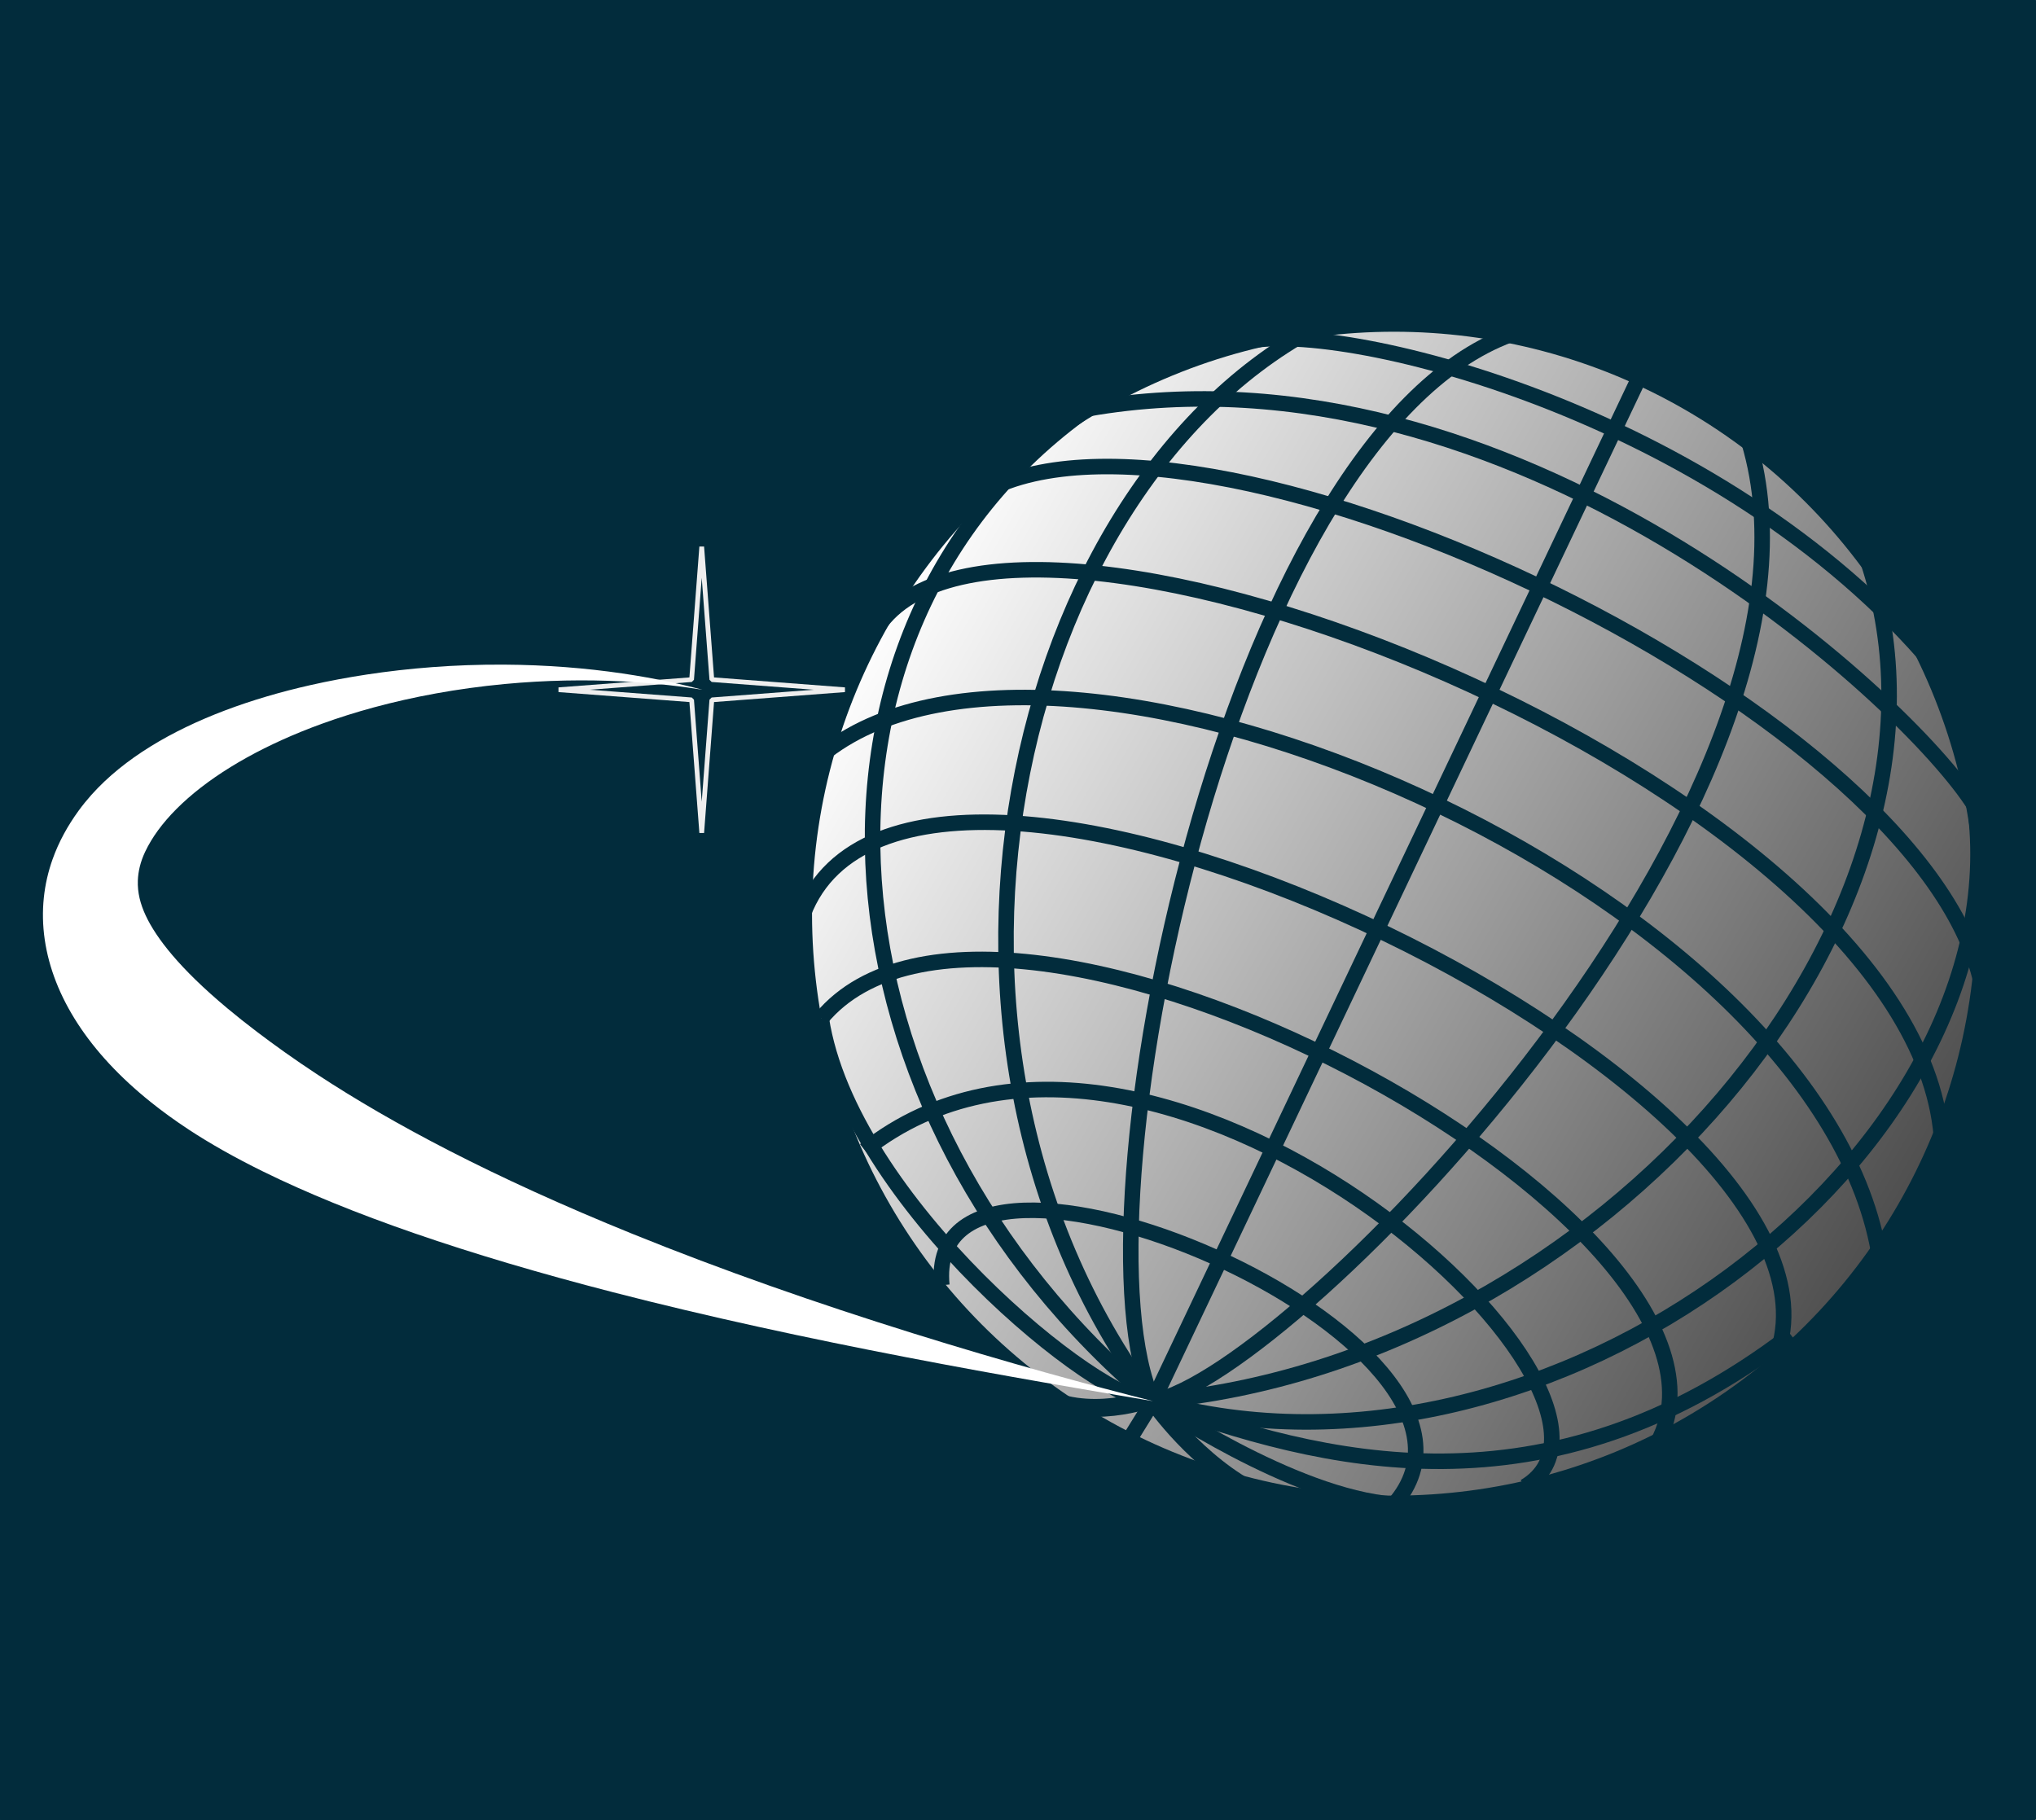 <?xml version="1.0" encoding="UTF-8" standalone="no"?>
<!-- Created with Inkscape (http://www.inkscape.org/) -->

<svg
   width="4294.835"
   height="3840"
   viewBox="0 0 4294.835 3840"
   version="1.1"
   id="svg1"
   inkscape:version="1.4 (86a8ad7, 2024-10-11)"
   sodipodi:docname="CERNUS crop.svg"
   xml:space="preserve"
   inkscape:export-filename="CERNUS logo 2.jpg"
   inkscape:export-xdpi="96"
   inkscape:export-ydpi="96"
   xmlns:inkscape="http://www.inkscape.org/namespaces/inkscape"
   xmlns:sodipodi="http://sodipodi.sourceforge.net/DTD/sodipodi-0.dtd"
   xmlns:xlink="http://www.w3.org/1999/xlink"
   xmlns="http://www.w3.org/2000/svg"
   xmlns:svg="http://www.w3.org/2000/svg"><rect x="0" y="0" width="4294.835" height="3840" fill="#808080" stroke="none"/><sodipodi:namedview
     id="namedview1"
     pagecolor="#022c3c"
     bordercolor="#000000"
     borderopacity="0.25"
     inkscape:showpageshadow="true"
     inkscape:pageopacity="0.0"
     inkscape:pagecheckerboard="false"
     inkscape:deskcolor="#d1d1d1"
     inkscape:document-units="px"
     showgrid="true"
     inkscape:clip-to-page="true"
     inkscape:zoom="0.18680556"
     inkscape:cx="2283.1226"
     inkscape:cy="2015.4646"
     inkscape:window-width="1920"
     inkscape:window-height="1009"
     inkscape:window-x="-8"
     inkscape:window-y="-8"
     inkscape:window-maximized="1"
     inkscape:current-layer="layer4"
     inkscape:export-bgcolor="#00000000"><inkscape:grid
       id="grid1"
       units="px"
       originx="0"
       originy="0"
       spacingx="8"
       spacingy="8"
       empcolor="#0099e5"
       empopacity="0.302"
       color="#0099e5"
       opacity="0.149"
       empspacing="32"
       enabled="true"
       visible="true" /></sodipodi:namedview><defs
     id="defs1"><linearGradient
       id="linearGradient42"><stop
         style="stop-color:#ffffff;stop-opacity:1;"
         offset="0"
         id="stop44" /><stop
         style="stop-color:#4d4d4d;stop-opacity:1;"
         offset="1"
         id="stop45" /></linearGradient><inkscape:path-effect
       effect="bend_path"
       id="path-effect37"
       is_visible="true"
       lpeversion="1"
       bendpath="m 1989.272,-152.65 c 489.986,-27.914 1028.211,71.705 1261.558,196.247"
       prop_scale="1"
       scale_y_rel="false"
       vertical="false"
       hide_knot="false"
       bendpath-nodetypes="cc" /><inkscape:path-effect
       effect="bend_path"
       id="path-effect36"
       is_visible="true"
       lpeversion="1"
       bendpath="m 1815.756,-382.994 c 676.176,-311.978 1521.064,27.63 1521.064,27.63"
       prop_scale="1"
       scale_y_rel="false"
       vertical="false"
       hide_knot="false"
       bendpath-nodetypes="cc" /><inkscape:path-effect
       effect="bend_path"
       id="path-effect35"
       is_visible="true"
       lpeversion="1"
       bendpath="m 173.176,801.082 c 390.85,-160.604 649.189,13.917 649.189,13.917"
       prop_scale="0.945"
       scale_y_rel="false"
       vertical="false"
       hide_knot="false"
       bendpath-nodetypes="cc" /><inkscape:path-effect
       effect="powerstroke"
       message=""
       id="path-effect2"
       is_visible="true"
       lpeversion="1.3"
       scale_width="1"
       interpolator_type="CentripetalCatmullRom"
       interpolator_beta="0.2"
       start_linecap_type="zerowidth"
       end_linecap_type="zerowidth"
       offset_points="0.212,-12.452 | 0.454,-28.984 | 0.711,-44.184"
       linejoin_type="round"
       miter_limit="4"
       not_jump="false"
       sort_points="true" /><rect
       x="605.641"
       y="374.74"
       width="2808.66"
       height="1249.134"
       id="rect40" /><rect
       x="1048.516"
       y="662.42"
       width="492.083"
       height="565.896"
       id="rect39" /><linearGradient
       inkscape:collect="always"
       xlink:href="#linearGradient42"
       id="linearGradient43"
       x1="2453.01"
       y1="1264.292"
       x2="3222.537"
       y2="1708.579"
       gradientUnits="userSpaceOnUse" /></defs><g
     inkscape:groupmode="layer"
     id="layer4"
     inkscape:label="Foreground"
     style="stroke:#eeeeee;stroke-opacity:1"
     transform="translate(26.766,90.043)"><rect
       style="fill:#022c3c;stroke:#022c3c;stroke-width:4.931;stroke-linejoin:bevel;stroke-opacity:1"
       id="rect1"
       width="4291.653"
       height="3836.819"
       x="-26.05"
       y="-89.327" /><g
       inkscape:groupmode="layer"
       id="layer3"
       inkscape:label="Background" /><g
       id="g33"
       transform="matrix(2.846,0,0,2.846,-5162.463,-2392.902)"
       inkscape:label="g33"><circle
         style="display:inline;fill:url(#linearGradient43);stroke:#022c3c;stroke-width:12.914;stroke-dasharray:none;stroke-opacity:1"
         id="path3"
         cx="2837.773"
         cy="1486.435"
         r="437.83" /><path
         style="fill:none;fill-opacity:0;stroke:#022c3c;stroke-width:11.5;stroke-dasharray:none;stroke-opacity:1"
         d="m 2659.182,1847.801 360.675,-759.538"
         id="path12" /><path
         style="fill:none;fill-opacity:0;stroke:#022c3c;stroke-width:11.5;stroke-dasharray:none;stroke-opacity:1"
         d="m 3100.742,1136.374 c 79.035,263.099 -337.173,691.352 -441.56,711.427"
         id="path13" /><path
         style="fill:none;fill-opacity:0;stroke:#022c3c;stroke-width:11.5;stroke-dasharray:none;stroke-opacity:1"
         d="m 2924.098,1057.199 c -211.384,77.521 -326.477,656.773 -264.916,790.602"
         id="path14" /><path
         style="fill:none;fill-opacity:0;stroke:#022c3c;stroke-width:11.5;stroke-dasharray:none;stroke-opacity:1"
         d="m 2799.703,1042.148 c -240.764,106.728 -345.279,529.965 -140.52,805.653"
         id="path15" /><path
         style="fill:none;fill-opacity:0;stroke:#022c3c;stroke-width:11.5;stroke-dasharray:none;stroke-opacity:1"
         d="m 3188.964,1224.976 c 86.64,261.459 -196.548,593.382 -529.782,622.824"
         id="path16" /><path
         style="fill:none;fill-opacity:0;stroke:#022c3c;stroke-width:11.5;stroke-dasharray:none;stroke-opacity:1"
         d="m 2610.483,1112.223 c -232.342,165.466 -205.576,521.451 48.699,735.578"
         id="path17" /><path
         style="fill:none;fill-opacity:0;stroke:#022c3c;stroke-width:11.5;stroke-dasharray:none;stroke-opacity:1"
         d="m 3268.287,1406.726 c 34.277,256.371 -314.089,524.049 -609.105,441.075"
         id="path18"
         sodipodi:nodetypes="cc" /><path
         style="fill:none;fill-opacity:0;stroke:#022c3c;stroke-width:11.5;stroke-dasharray:none;stroke-opacity:1"
         d="m 2659.182,1847.801 -22.352,36.134"
         id="path19" /><path
         style="fill:none;fill-opacity:0;stroke:#022c3c;stroke-width:11.5;stroke-dasharray:none;stroke-opacity:1"
         d="m 3131.887,1798.639 c -181.906,139.182 -348.462,94.321 -472.705,49.162"
         id="path20"
         sodipodi:nodetypes="cc" /><path
         style="fill:none;fill-opacity:0;stroke:#022c3c;stroke-width:11.5;stroke-dasharray:none;stroke-opacity:1"
         d="M 3196.95,1736.81 C 3148.996,1468.032 2595.851,1228.676 2416.736,1366.341"
         id="path21" /><path
         style="fill:none;fill-opacity:0;stroke:#022c3c;stroke-width:11.5;stroke-dasharray:none;stroke-opacity:1"
         d="m 2454.951,1273.967 c 99.247,-147.505 766.513,116.26 788.495,377.166"
         id="path22" /><path
         style="fill:none;fill-opacity:0;stroke:#022c3c;stroke-width:11.5;stroke-dasharray:none;stroke-opacity:1"
         d="m 2399.943,1486.435 c 81.078,-211.8 784.075,122.323 722.892,323.066"
         id="path23"
         sodipodi:nodetypes="cc" /><path
         style="fill:none;fill-opacity:0;stroke:#022c3c;stroke-width:11.5;stroke-dasharray:none;stroke-opacity:1"
         d="m 2527.214,1177.812 c 154.994,-100.638 701.333,151.845 745.947,360.536"
         id="path24"
         sodipodi:nodetypes="cc" /><path
         style="fill:none;fill-opacity:0;stroke:#022c3c;stroke-width:11.5;stroke-dasharray:none;stroke-opacity:1"
         d="m 2413.232,1564.083 c 131.167,-157.947 705.945,150.277 620.294,313.749"
         id="path25"
         sodipodi:nodetypes="cc" /><path
         style="fill:none;fill-opacity:0;stroke:#022c3c;stroke-width:11.5;stroke-dasharray:none;stroke-opacity:1"
         d="m 2445.51,1661.778 c 212.115,-167.695 602.075,182.55 489.083,249.465"
         id="path26"
         sodipodi:nodetypes="cc" /><path
         style="fill:none;fill-opacity:0;stroke:#022c3c;stroke-width:11.5;stroke-dasharray:none;stroke-opacity:1"
         d="m 2502.602,1761.861 c -14.721,-151.11 441.495,40.802 335.171,162.404"
         id="path27" /><path
         style="fill:none;fill-opacity:0;stroke:#022c3c;stroke-width:11.5;stroke-dasharray:none;stroke-opacity:1"
         d="m 2610.483,1112.223 c 313.614,-55.024 607.361,213.888 657.803,294.503"
         id="path28"
         sodipodi:nodetypes="cc" /><path
         style="fill:none;fill-opacity:0;stroke:#022c3c;stroke-width:11.5;stroke-dasharray:none;stroke-opacity:1"
         d="M 3231.424,1294.772 C 3067.361,1107.539 2781.585,1042.452 2722.235,1064.124"
         id="path29" /><path
         style="fill:none;fill-opacity:0;stroke:#022c3c;stroke-width:11.5;stroke-dasharray:none;stroke-opacity:1"
         d="m 2413.232,1564.083 c 21.118,136.459 208.001,286.742 245.951,283.717"
         id="path30" /><path
         style="fill:none;fill-opacity:0;stroke:#022c3c;stroke-width:11.5;stroke-dasharray:none;stroke-opacity:1"
         d="m 2837.773,1924.265 c -75.279,-5.617 -178.591,-76.465 -178.591,-76.465"
         id="path31"
         sodipodi:nodetypes="cc" /><path
         style="fill:none;fill-opacity:0;stroke:#022c3c;stroke-width:13.207;stroke-dasharray:none;stroke-opacity:1"
         d="m 2737.958,1917.108 c -46.384,-22.529 -78.11,-68.823 -78.11,-68.823"
         id="path32" /><path
         style="fill:none;fill-opacity:0;stroke:#022c3c;stroke-width:13.276;stroke-dasharray:none;stroke-opacity:1"
         d="m 2573.184,1841.846 c 36.633,22.308 85.646,3.638 85.646,3.638"
         id="path33" /><path
         sodipodi:type="star"
         style="fill:none;fill-opacity:1;stroke:#eeeeee;stroke-width:3.5;stroke-linejoin:bevel;stroke-dasharray:none;stroke-opacity:1"
         id="path34"
         inkscape:flatsided="false"
         sodipodi:sides="4"
         sodipodi:cx="609.15717"
         sodipodi:cy="1217.1014"
         sodipodi:r1="106.04969"
         sodipodi:r2="10.604969"
         sodipodi:arg1="1.5707963"
         sodipodi:arg2="2.3561945"
         inkscape:rounded="-3.469447e-18"
         inkscape:randomized="0"
         d="m 609.157,1323.151 -7.499,-98.551 -98.551,-7.499 98.551,-7.499 7.499,-98.551 7.499,98.551 98.551,7.499 -98.551,7.499 z"
         transform="translate(1715.49,103.337)" /><path
         style="fill:#ffffff;fill-opacity:1;fill-rule:nonzero;stroke:none;stroke-width:11.5;stroke-dasharray:none;stroke-opacity:1"
         d="m 449.327,1328.696 c -13.267,-2.12 -33.879,-4.925 -60.013,-6.222 -26.433,-1.312 -55.592,-0.94 -86.606,1.983 -35.512,3.347 -68.232,9.549 -96.916,17.316 -13.275,3.595 -26.219,7.674 -38.699,12.208 -40.239,14.621 -74.575,33.601 -99.068,55.087 -11.992,10.52 -21.118,21.202 -27.434,31.67 -1.679,2.783 -3.146,5.529 -4.413,8.232 -3.471,7.407 -5.104,14.526 -5.341,21.19 -0.317,8.921 1.844,17.356 5.815,25.871 3.941,8.451 10.291,18.286 19.909,29.574 9.606,11.274 22.708,24.277 40.59,39.21 6.69,5.587 14.035,11.432 22.097,17.546 12.4,9.404 27.169,20.067 45.134,31.86 54.427,35.73 128.765,75.552 233.035,117.812 66.584,26.985 137.116,51.598 207.534,73.587 69.467,21.693 133.276,39.076 178.369,50.439 -46.198,-7.834 -110.744,-18.658 -182.866,-32.564 -72.569,-13.992 -146.594,-29.913 -217.299,-48.154 -109.569,-28.268 -195.65,-58.123 -259.384,-89.471 -21.471,-10.56 -39.79,-20.989 -55.311,-31.196 -10.097,-6.64 -19.446,-13.426 -28.067,-20.339 -22.98,-18.428 -40.958,-37.895 -54.028,-57.984 -13.288,-20.424 -21.487,-41.48 -24.525,-62.413 -3.086,-21.259 -0.694,-41.251 5.757,-59.448 4.7,-13.258 11.435,-25.262 19.395,-36.194 2.92,-4.011 6.05,-7.867 9.362,-11.575 12.326,-13.799 27.319,-25.703 43.839,-35.932 33.407,-20.686 74.843,-35.634 118.535,-45.51 13.735,-3.105 27.768,-5.726 41.963,-7.879 30.7,-4.656 64.884,-7.507 101.386,-7.312 31.872,0.17 61.345,2.642 87.811,6.529 26.136,3.839 46.466,8.645 59.437,12.081 z"
         id="path2"
         sodipodi:nodetypes="cc"
         inkscape:path-effect="#path-effect2"
         inkscape:original-d="M 449.32681,1328.6956 C 68.215701,1247.9947 -481.1855,1589.9502 783.3203,1856.0582"
         transform="translate(1875.862,-8.257)" /></g></g></svg>
